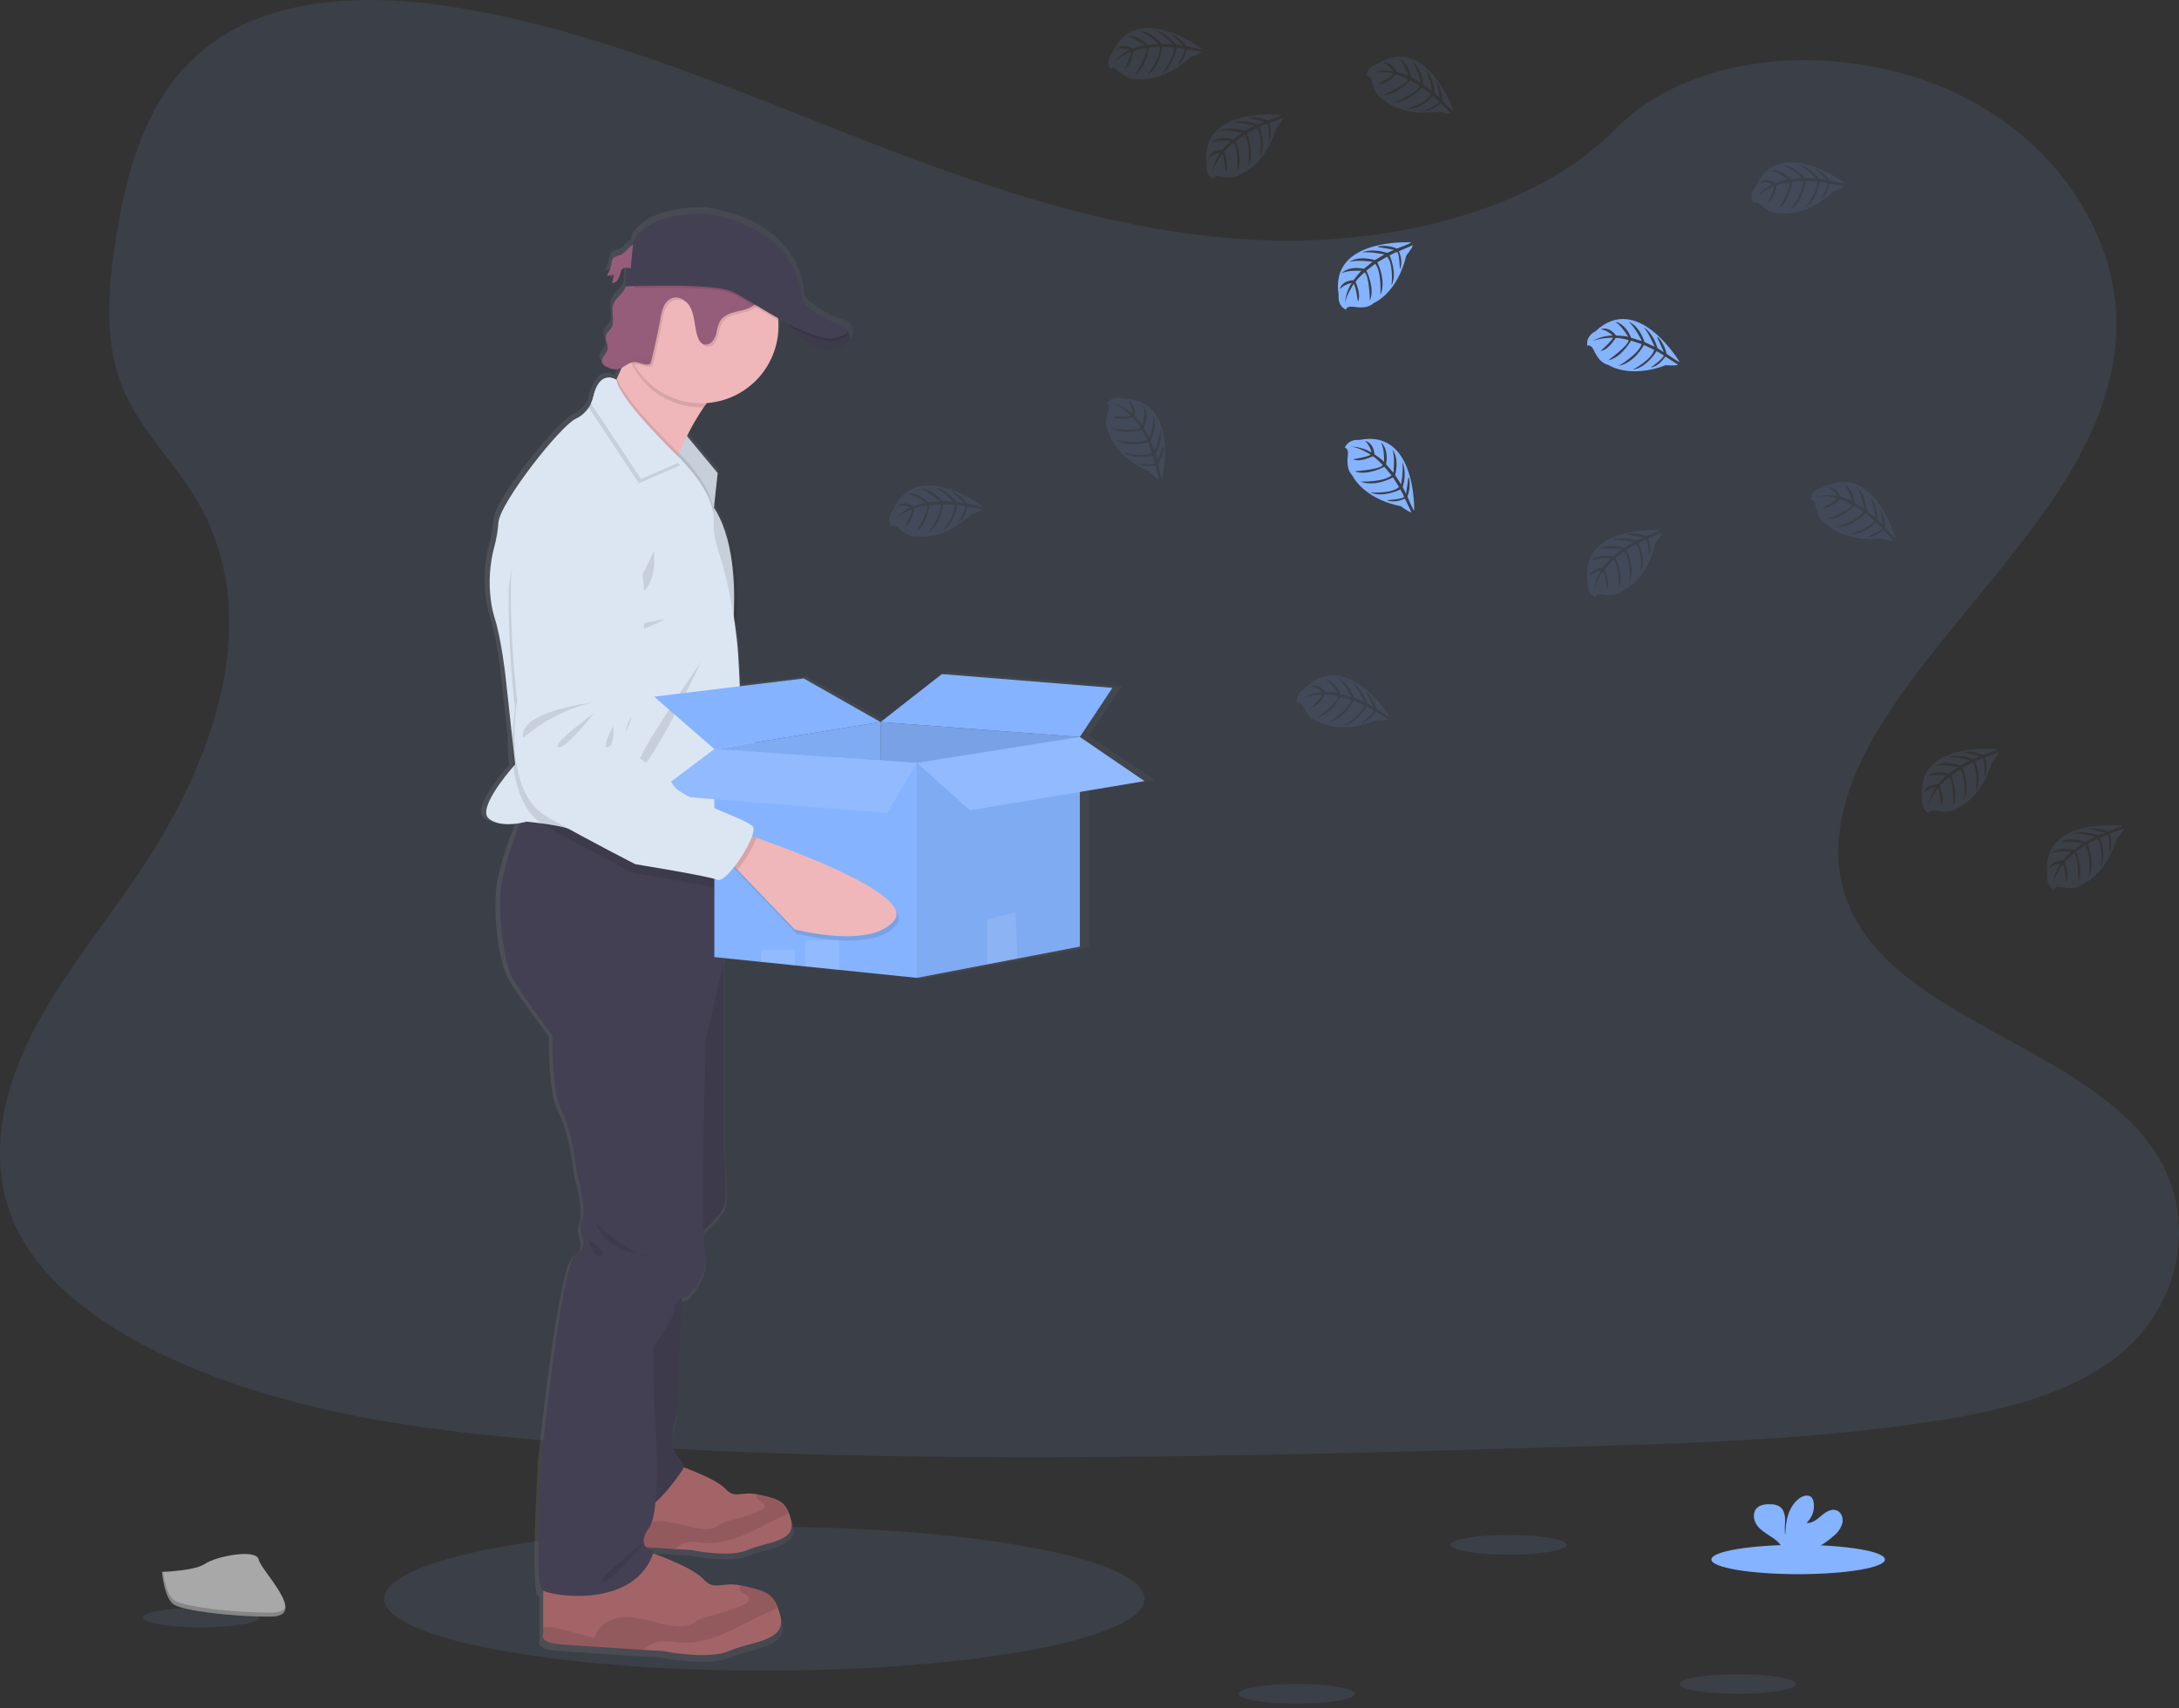 <svg width="250" height="196" viewBox="0 0 250 196" fill="none" xmlns="http://www.w3.org/2000/svg">
<rect x="0" y="0" width="250" height="196" fill="#333333" stroke="none"/>
<g clip-path="url(#clip0)">
<path opacity="0.1" d="M87.696 191.713C111.78 191.713 131.305 188.016 131.305 183.456C131.305 178.897 111.78 175.2 87.696 175.2C63.611 175.2 44.087 178.897 44.087 183.456C44.087 188.016 63.611 191.713 87.696 191.713Z" fill="#85B3FF"/>
<path opacity="0.1" d="M145.252 27.57C129.225 27.016 113.96 21.843 99.384 16.186C84.808 10.528 70.371 4.262 54.728 1.265C44.666 -0.663 33.159 -0.938 25.053 4.447C17.25 9.645 14.729 18.591 13.375 26.899C12.355 33.151 11.755 39.732 14.549 45.585C16.49 49.649 19.932 53.064 22.315 56.957C30.603 70.5 24.744 87.2 15.765 100.424C11.555 106.626 6.664 112.551 3.412 119.146C0.161 125.742 -1.342 133.325 1.503 140.071C4.321 146.754 11.04 151.763 18.318 155.289C33.099 162.454 50.511 164.503 67.501 165.667C105.1 168.236 142.897 167.124 180.595 166.008C194.547 165.597 208.558 165.179 222.282 163.023C229.904 161.826 237.772 159.925 243.306 155.336C250.329 149.513 252.07 139.653 247.363 132.352C239.468 120.101 217.646 117.06 212.121 103.916C209.085 96.679 212.203 88.621 216.618 81.911C226.088 67.515 241.959 54.886 242.794 38.432C243.368 27.132 235.739 15.815 223.941 10.466C211.577 4.861 194.428 5.566 185.31 14.844C175.912 24.387 159.404 28.063 145.252 27.57Z" fill="#85B3FF"/>
<path d="M132.516 89.527L124.931 84.416L128.757 78.724L108.723 77.128L101.524 82.691L92.512 77.642L84.997 78.546L84.907 76.566C84.814 74.502 84.607 72.444 84.286 70.403C84.318 69.785 84.34 69.074 84.338 68.302C84.338 65.048 83.897 60.734 81.961 57.858L82.406 53.854L78.791 49.584C79.371 48.429 80.034 47.315 80.772 46.253C80.896 46.075 81.02 45.902 81.153 45.734C85.846 45.395 89.548 41.539 89.548 36.824C89.548 36.606 89.548 36.388 89.523 36.173C89.523 36.086 89.506 35.997 89.496 35.911C89.954 36.158 90.417 36.406 90.88 36.653C90.967 36.777 91.066 36.901 91.175 37.047L91.198 37.074L91.336 37.245L91.381 37.297C91.43 37.356 91.482 37.413 91.534 37.472L91.569 37.512C91.7 37.658 91.839 37.806 91.987 37.953C92.005 37.967 92.022 37.983 92.037 37.999L92.223 38.173L92.275 38.22C92.433 38.361 92.602 38.497 92.77 38.626L92.825 38.665L93.037 38.811L93.107 38.856C93.189 38.905 93.273 38.957 93.354 39.004L93.384 39.022C93.481 39.074 93.58 39.123 93.679 39.17L93.728 39.19C93.812 39.226 93.895 39.261 93.976 39.294L94.053 39.321C94.139 39.351 94.224 39.378 94.313 39.403L94.367 39.418C94.476 39.445 94.585 39.467 94.697 39.484H94.709C94.814 39.501 94.92 39.512 95.026 39.517H95.098C95.193 39.522 95.288 39.522 95.383 39.517H95.445C95.563 39.51 95.681 39.496 95.799 39.475C96.353 39.402 96.885 39.211 97.359 38.915C97.479 38.835 97.586 38.735 97.676 38.621C98.171 37.972 97.626 37.262 97.626 37.262C97.433 36.802 96.18 36.477 96.18 36.477C96.18 36.477 92.218 34.824 92.218 33.508C92.218 32.191 91.227 25.36 81.002 23.799C81.002 23.799 74.351 23.425 72.481 26.984L72.441 27.4C71.892 27.744 71.436 28.434 70.894 28.637C70.659 28.687 70.433 28.771 70.223 28.884V28.837C70.16 28.892 70.109 28.959 70.072 29.033C69.955 29.265 69.885 29.517 69.866 29.776C69.81 30.091 69.701 30.395 69.542 30.674C69.497 30.753 69.448 30.829 69.393 30.901L69.351 30.968C69.638 30.991 69.927 30.944 70.193 30.832C70.151 31.171 70.068 31.503 69.945 31.822C70.103 31.827 70.258 31.787 70.393 31.706C70.529 31.626 70.638 31.508 70.708 31.367V31.347L70.74 31.302C70.802 31.188 70.854 31.068 70.894 30.944L70.866 30.973C70.916 30.812 70.96 30.649 71.015 30.491C71.04 30.401 71.081 30.318 71.136 30.243C71.203 30.177 71.283 30.127 71.372 30.097C71.461 30.067 71.556 30.059 71.649 30.073L71.547 32.218H71.592C71.532 32.374 71.46 32.525 71.374 32.669C71.022 33.238 70.383 33.626 70.148 34.25C70.047 34.551 70.008 34.869 70.034 35.186C70.034 35.371 70.057 35.559 70.072 35.745V35.73C70.106 36.225 70.116 36.695 69.849 37.094C69.665 37.366 69.371 37.571 69.269 37.881C69.241 37.967 69.228 38.057 69.232 38.148C69.252 38.419 69.309 38.687 69.4 38.943C69.401 38.938 69.401 38.932 69.4 38.928C69.462 39.116 69.477 39.316 69.442 39.512C69.331 40.007 68.729 40.42 68.759 40.893C68.757 40.955 68.767 41.017 68.786 41.076C68.902 41.307 69.103 41.484 69.346 41.571C69.728 41.788 70.166 41.884 70.604 41.848C70.768 41.818 70.927 41.764 71.075 41.687C70.901 42.086 70.723 42.479 70.542 42.853C70.515 42.912 70.485 42.972 70.455 43.031C70.455 43.031 68.925 42.009 68.056 44.093C67.802 44.526 67.621 44.997 67.518 45.489C67.475 45.685 67.413 45.877 67.335 46.063C66.949 46.716 66.372 47.234 65.681 47.548C63.908 48.359 56.746 57.286 56.62 59.598C56.558 60.5 56.405 61.394 56.164 62.266C55.6 64.319 55.456 66.464 55.738 68.574C55.827 69.256 55.973 69.929 56.177 70.586C56.937 72.895 57.444 77.204 57.444 77.204L58.267 84.683C58.236 85.716 58.281 86.749 58.4 87.775C57.561 88.732 54.191 92.724 55.478 93.811C56.469 94.667 58.202 94.526 59.175 94.35C58.356 96.377 57.066 99.901 56.895 102.322C56.647 105.903 57.318 110.648 58.381 112.469C59.443 114.291 62.984 118.963 62.984 118.963C62.984 118.963 62.818 125.373 64.084 127.702C65.349 130.031 65.859 134.862 65.859 134.862C65.859 134.862 67.04 138.94 66.449 140.44C65.857 141.94 67.546 143.187 65.772 144.185C63.999 145.182 61.731 167.662 61.731 167.662C61.731 167.662 60.817 182.395 61.731 183.145C61.78 183.18 61.832 183.211 61.887 183.236V188.186C61.887 188.186 61.253 189.225 63.831 189.436C65.597 189.577 70.602 189.896 73.571 190.082L75.871 190.225C75.871 190.225 81.319 191.309 83.726 190.225C86.133 189.141 90.4 189.166 89.766 186.302C89.682 185.913 89.57 185.53 89.429 185.157C88.734 183.38 87.552 183.177 85.376 182.682C85.249 182.654 85.128 182.63 85.016 182.61C82.723 182.211 81.971 183.278 80.685 181.89C79.568 180.689 76.012 179.346 74.801 178.92C74.831 178.831 74.868 178.744 74.898 178.653C74.555 178.594 74.236 178.439 73.979 178.205L77.26 178.413L79.214 178.534C79.214 178.534 83.845 179.457 85.9 178.534C87.956 177.611 91.571 177.635 91.032 175.203C90.96 174.871 90.865 174.545 90.747 174.227C90.155 172.718 89.15 172.552 87.3 172.134C87.193 172.111 87.094 172.089 86.995 172.072C85.046 171.733 84.407 172.639 83.315 171.461C82.379 170.456 79.425 169.33 78.362 168.946C78.362 168.397 77.62 167.615 77.151 166.83C76.602 165.914 77.617 162.709 77.617 162.709L78.197 149.412C78.417 149.314 78.651 149.247 78.89 149.214C78.89 149.214 81.51 146.714 80.918 144.051C80.797 143.246 80.735 142.433 80.73 141.618C81.592 140.819 82.778 139.638 83.115 138.911C83.664 137.725 83.115 131.981 83.115 131.981V110.016L87.498 110.459L91.475 110.868L92.686 110.992L96.663 111.392L105.803 112.316L114.04 110.756L117.603 110.083L124.931 108.697V90.779L132.516 89.527ZM72.189 30.152L71.679 30.097C71.847 30.105 72.025 30.137 72.189 30.152Z" fill="url(#paint0_linear)"/>
<path d="M114.738 101.161C112.262 104.703 103.359 102.827 103.359 102.827L96.46 96.375L95.531 95.501L97.089 92.195C97.089 92.195 97.584 92.331 98.433 92.573C102.893 93.868 116.828 98.184 114.738 101.161Z" fill="#EFB7B9"/>
<path opacity="0.1" d="M98.428 92.573C98.124 93.632 97.289 95.219 96.46 96.375L95.531 95.501L97.089 92.195C97.089 92.195 97.589 92.331 98.428 92.573Z" fill="black"/>
<path d="M74.767 55.287C74.767 55.287 68.407 58.105 68.719 65.028C68.944 69.487 69.43 73.93 70.175 78.333C70.175 78.333 68.875 88.75 74.289 91.435C79.702 94.12 84.712 96.328 84.712 96.328C84.712 96.328 93.181 97.239 94.234 97.615C95.286 97.991 98.575 92.239 97.968 91.343C97.361 90.447 89.588 88.569 88.597 87.074C87.607 85.579 85.316 84.656 85.316 84.656C85.316 84.656 82.951 83.226 82.79 81.934C82.629 80.642 83.253 79.679 83.412 79.112C83.57 78.546 83.971 73.074 83.971 73.074C83.971 73.074 86.641 53.596 74.767 55.287Z" fill="#DCE6F2"/>
<path opacity="0.1" d="M78.964 78.048C78.964 78.048 70.24 79.508 71.084 82.56C71.084 82.56 74.252 79.266 78.964 78.048Z" fill="black"/>
<path opacity="0.1" d="M79.031 79.283C79.031 79.283 74.234 83.196 75.173 83.397C76.111 83.597 79.031 79.283 79.031 79.283Z" fill="black"/>
<path opacity="0.1" d="M81.337 80.647C81.337 80.647 80.051 83.278 80.841 83.099C81.631 82.921 81.337 80.647 81.337 80.647Z" fill="black"/>
<path opacity="0.1" d="M98.75 92.853L98.221 92.702C98.371 92.207 98.414 91.806 98.29 91.62C97.683 90.725 89.915 88.849 88.927 87.351C87.939 85.854 85.645 84.933 85.645 84.933C85.645 84.933 83.281 83.503 83.12 82.211C82.959 80.919 83.583 79.956 83.741 79.389C83.9 78.823 84.301 73.348 84.301 73.348C84.301 73.348 86.963 53.873 75.089 55.564C75.089 55.564 68.729 58.385 69.039 65.307C69.263 69.767 69.751 74.21 70.498 78.612C70.498 78.612 69.197 89.029 74.611 91.715C80.024 94.4 85.034 96.607 85.034 96.607C85.034 96.607 93.501 97.516 94.555 97.894C94.954 98.038 95.675 97.298 96.38 96.281L96.782 96.654L103.681 103.104C103.681 103.104 112.583 104.982 115.06 101.441C117.152 98.461 103.22 94.145 98.75 92.853Z" fill="black"/>
<path d="M71.107 29.305C70.864 29.353 70.632 29.442 70.421 29.57C70.173 29.776 70.173 30.127 70.111 30.434C70.038 30.861 69.869 31.265 69.616 31.617C69.898 31.637 70.18 31.591 70.441 31.481C70.398 31.819 70.315 32.152 70.193 32.471C70.347 32.474 70.499 32.434 70.631 32.354C70.763 32.273 70.869 32.157 70.936 32.018C71.067 31.739 71.171 31.448 71.245 31.149C71.269 31.06 71.309 30.976 71.364 30.901C71.592 30.632 72.016 30.753 72.367 30.788C72.66 30.812 72.954 30.758 73.218 30.631C73.483 30.504 73.709 30.309 73.873 30.065C74.247 29.498 74.269 28.048 73.377 27.895C72.446 27.741 71.867 29.023 71.107 29.305Z" fill="#965D7B"/>
<g opacity="0.1">
<path opacity="0.1" d="M70.396 29.875C70.418 29.753 70.433 29.627 70.46 29.506C70.225 29.711 70.213 30.06 70.151 30.37C70.12 30.549 70.071 30.724 70.005 30.892C70.2 30.582 70.332 30.236 70.396 29.875Z" fill="black"/>
<path opacity="0.1" d="M70.475 31.92C70.599 31.601 70.682 31.269 70.723 30.929C70.475 31.034 70.206 31.08 69.938 31.066C69.86 31.24 69.764 31.406 69.653 31.561C69.934 31.583 70.216 31.537 70.475 31.427C70.434 31.766 70.351 32.099 70.228 32.418C70.382 32.421 70.534 32.381 70.665 32.3C70.797 32.22 70.903 32.103 70.97 31.965C71.032 31.852 71.082 31.733 71.119 31.61C71.046 31.712 70.949 31.794 70.837 31.848C70.724 31.902 70.6 31.927 70.475 31.92Z" fill="black"/>
<path opacity="0.1" d="M72.649 30.236C72.298 30.201 71.872 30.08 71.644 30.35C71.59 30.425 71.549 30.509 71.525 30.598C71.503 30.662 71.483 30.729 71.466 30.796C71.701 30.61 72.082 30.709 72.402 30.741C72.694 30.765 72.988 30.711 73.253 30.584C73.517 30.457 73.743 30.262 73.907 30.018C73.983 29.898 74.038 29.767 74.073 29.629C73.904 29.839 73.685 30.004 73.437 30.11C73.189 30.216 72.918 30.259 72.649 30.236Z" fill="black"/>
</g>
<path d="M78.561 49.745L82.337 54.284L81.844 58.865L77.28 51.725L78.561 49.745Z" fill="#DCE6F2"/>
<path opacity="0.1" d="M82.335 54.284L81.871 58.593L81.842 58.865L77.724 52.421L77.28 51.725L77.409 51.525L78.558 49.745L78.813 50.052L82.335 54.284Z" fill="black"/>
<path d="M84.296 43.6C83.018 43.967 81.797 45.224 80.735 46.751C80.017 47.804 79.375 48.908 78.813 50.052C78.464 50.75 78.157 51.421 77.902 52.005L77.724 52.421C77.293 53.438 77.052 54.118 77.052 54.118C77.052 54.118 67.271 46.768 68.819 46.273C69.338 46.107 70.022 44.994 70.698 43.59L70.782 43.412C71.211 42.511 71.632 41.507 72.006 40.561C72.771 38.618 73.338 36.93 73.338 36.93C73.338 36.93 88.196 42.487 84.296 43.6Z" fill="#EFB7B9"/>
<path d="M90.147 36.517C90.147 36.517 92.406 40.601 95.439 40.044C98.473 39.487 97.225 37.851 97.225 37.851L90.147 36.517Z" fill="#444053"/>
<path d="M85.772 177.87C83.771 178.784 79.246 177.87 79.246 177.87L77.34 177.752C74.863 177.593 70.718 177.326 69.252 177.207C67.112 177.031 67.637 176.155 67.637 176.155V170.861L78.018 168.233C78.018 168.233 82.122 169.636 83.246 170.861C84.313 172.03 84.937 171.131 86.841 171.468C86.936 171.485 87.035 171.505 87.139 171.53C88.946 171.943 89.927 172.106 90.507 173.604C90.623 173.918 90.716 174.241 90.786 174.569C91.321 176.979 87.77 176.962 85.772 177.87Z" fill="#A36468"/>
<path opacity="0.1" d="M90.507 173.604C90.135 173.836 89.744 174.036 89.338 174.203C87.976 174.824 86.681 175.581 85.304 176.168C83.927 176.754 82.444 177.172 80.953 177.061C80.173 177.004 79.375 176.814 78.63 177.036C78.169 177.214 77.735 177.455 77.34 177.752C74.863 177.593 70.718 177.326 69.252 177.207C67.112 177.031 67.637 176.155 67.637 176.155V175.536C67.714 175.536 67.801 175.514 67.9 175.507C68.412 175.499 68.922 175.575 69.41 175.732C70.485 176.024 71.555 176.311 72.63 176.598C72.718 176.265 72.873 175.953 73.086 175.681C73.299 175.41 73.565 175.185 73.868 175.019C74.481 174.694 75.17 174.536 75.864 174.561C77.53 174.584 79.108 175.373 80.772 175.452C81.237 175.495 81.706 175.417 82.132 175.225C82.359 175.111 82.56 174.945 82.783 174.819C83.139 174.646 83.516 174.519 83.904 174.44C84.996 174.169 86.067 173.823 87.112 173.406C87.409 173.289 87.755 173.079 87.716 172.762C87.664 172.341 87.002 172.292 86.829 171.906C86.799 171.836 86.784 171.76 86.788 171.684C86.791 171.609 86.812 171.534 86.849 171.468C86.943 171.485 87.042 171.505 87.146 171.53C88.946 171.943 89.927 172.106 90.507 173.604Z" fill="black"/>
<path d="M83.657 189.453C81.304 190.527 75.98 189.453 75.98 189.453L73.739 189.322C70.837 189.136 65.948 188.827 64.222 188.681C61.704 188.473 62.323 187.443 62.323 187.443V181.204L74.539 178.111C74.539 178.111 79.368 179.761 80.69 181.204C81.946 182.578 82.671 181.521 84.922 181.917C85.034 181.937 85.15 181.962 85.272 181.989C87.399 182.484 88.553 182.669 89.234 184.431C89.372 184.801 89.482 185.181 89.563 185.567C90.177 188.404 86.01 188.381 83.657 189.453Z" fill="#A36468"/>
<path opacity="0.1" d="M89.229 184.431C88.791 184.704 88.332 184.94 87.854 185.137C86.252 185.867 84.727 186.758 83.107 187.448C81.488 188.139 79.742 188.629 77.986 188.5C77.07 188.433 76.131 188.203 75.262 188.47C74.717 188.682 74.205 188.969 73.739 189.322C70.837 189.136 65.948 188.827 64.222 188.681C61.704 188.473 62.323 187.443 62.323 187.443V186.716C62.425 186.699 62.529 186.687 62.633 186.681C63.236 186.67 63.837 186.759 64.41 186.946L68.197 187.965C68.302 187.572 68.487 187.204 68.74 186.885C68.992 186.565 69.307 186.301 69.665 186.107C70.387 185.722 71.198 185.536 72.016 185.567C73.977 185.595 75.832 186.523 77.79 186.617C78.336 186.666 78.885 186.575 79.385 186.352C79.655 186.216 79.88 186.02 80.153 185.874C80.572 185.669 81.015 185.519 81.473 185.429C82.75 185.107 84.004 184.7 85.227 184.211C85.576 184.072 85.985 183.825 85.938 183.454C85.876 182.959 85.098 182.899 84.893 182.444C84.858 182.362 84.842 182.273 84.847 182.184C84.851 182.095 84.875 182.008 84.917 181.929C85.029 181.949 85.145 181.974 85.267 182.001C87.394 182.476 88.548 182.669 89.229 184.431Z" fill="black"/>
<path d="M78.333 146.64L77.671 162.189C77.671 162.189 76.681 165.365 77.218 166.273C77.756 167.181 78.662 168.087 78.333 168.624C78.003 169.161 74.041 174.967 72.761 172.74C71.481 170.512 70.218 160.86 70.218 160.86L71.399 148.939L78.333 146.64Z" fill="#444053"/>
<path d="M81.2 107.898L83.038 110.353V131.706C83.038 131.706 83.575 137.399 83.038 138.574C82.5 139.75 79.776 142.101 79.776 142.101L77.486 130.345L77.981 117.909L81.2 107.898Z" fill="#444053"/>
<path opacity="0.1" d="M78.333 146.64L77.671 162.189C77.671 162.189 76.681 165.365 77.218 166.273C77.756 167.181 78.662 168.087 78.333 168.624C78.003 169.161 74.041 174.967 72.761 172.74C71.481 170.512 70.218 160.86 70.218 160.86L71.399 148.939L78.333 146.64Z" fill="black"/>
<path opacity="0.1" d="M81.2 107.898L83.038 110.353V131.706C83.038 131.706 83.575 137.399 83.038 138.574C82.5 139.75 79.776 142.101 79.776 142.101L77.486 130.345L77.981 117.909L81.2 107.898Z" fill="black"/>
<path d="M83.038 98.79V110.341L80.975 119.332C80.975 119.332 80.314 141.029 80.891 143.668C81.468 146.306 78.91 148.783 78.91 148.783C78.91 148.783 77.424 148.949 77.424 150.102C77.424 151.256 74.948 154.557 74.948 154.557L75.029 160.992C75.029 160.992 76.104 173.037 74.452 175.346C72.8 177.655 75.029 177.987 75.029 177.987C72.966 184.751 63.061 183.184 62.167 182.442C61.273 181.699 62.167 167.097 62.167 167.097C62.167 167.097 64.381 144.823 66.114 143.833C67.848 142.843 66.198 141.606 66.775 140.121C67.353 138.636 66.198 134.595 66.198 134.595C66.198 134.595 65.703 129.808 64.465 127.499C63.227 125.19 63.39 118.837 63.39 118.837C63.39 118.837 59.923 114.216 58.893 112.402C57.863 110.588 57.199 105.886 57.447 102.337C57.615 99.939 58.876 96.447 59.676 94.437C60.059 93.474 60.337 92.851 60.337 92.851L60.572 92.912L74.098 96.452L83.038 98.79Z" fill="#444053"/>
<path opacity="0.1" d="M84.296 43.6C83.018 43.967 81.797 45.224 80.735 46.751H80.457C78.9 46.752 77.37 46.342 76.022 45.563C74.674 44.784 73.556 43.663 72.781 42.313C72.457 41.754 72.196 41.161 72.003 40.544C72.768 38.601 73.335 36.913 73.335 36.913C73.335 36.913 88.196 42.486 84.296 43.6Z" fill="black"/>
<path d="M89.311 37.413C89.313 38.767 89.004 40.104 88.408 41.32C87.812 42.536 86.944 43.599 85.872 44.427C84.8 45.255 83.552 45.827 82.225 46.097C80.897 46.367 79.525 46.329 78.214 45.986C76.903 45.643 75.689 45.004 74.664 44.118C73.64 43.232 72.832 42.122 72.304 40.875C71.776 39.628 71.542 38.276 71.619 36.924C71.696 35.572 72.082 34.256 72.749 33.077C73.017 32.598 73.33 32.145 73.685 31.726C74.269 31.03 74.955 30.428 75.72 29.939C77.013 29.118 78.496 28.646 80.026 28.57C81.555 28.493 83.079 28.814 84.447 29.502C85.815 30.19 86.981 31.221 87.831 32.494C88.682 33.767 89.187 35.238 89.298 36.765C89.303 36.982 89.311 37.198 89.311 37.413Z" fill="#EFB7B9"/>
<path opacity="0.1" d="M81.871 58.593L81.842 58.865L77.724 52.431C77.293 53.448 77.052 54.128 77.052 54.128C77.052 54.128 67.271 46.768 68.819 46.273C69.338 46.107 70.022 44.994 70.698 43.59L70.782 43.412C71.5 45.55 75.673 49.825 77.409 51.537C77.61 51.735 77.775 51.898 77.904 52.017L78.169 52.265L78.308 52.403C78.939 53.054 81.604 55.925 81.871 58.593Z" fill="black"/>
<path d="M84.95 80.427L84.499 94.922L84.42 97.504C84.42 97.504 79.081 97.008 74.098 96.464C70.086 96.026 66.305 95.553 65.723 95.276C64.98 94.927 63.388 94.657 62.132 94.487C61.161 94.355 60.399 94.286 60.399 94.286C60.399 94.286 60.114 94.37 59.676 94.449C58.72 94.623 57.041 94.764 56.063 93.915C54.812 92.828 58.098 88.881 58.918 87.933L59.099 87.728L58.789 84.869L57.984 77.457C57.984 77.457 57.489 73.188 56.746 70.898C56.547 70.248 56.404 69.581 56.318 68.906C56.042 66.815 56.183 64.69 56.734 62.654C56.969 61.789 57.118 60.903 57.179 60.009C57.303 57.72 64.299 48.872 66.033 48.068C66.812 47.704 67.44 47.079 67.806 46.3C67.926 46.056 68.017 45.797 68.076 45.531C68.819 42.313 70.698 43.59 70.698 43.59C71.151 46.107 78.167 52.77 78.167 52.77L78.305 52.908C79.001 53.621 82.102 56.967 81.881 59.823C81.837 60.886 81.996 61.948 82.349 62.952C83.776 67.442 84.597 72.103 84.789 76.811L84.95 80.427Z" fill="#DCE6F2"/>
<path opacity="0.1" d="M75.009 63.214C75.009 63.214 73.276 67.421 71.976 68.102C70.676 68.782 75.629 69.537 75.009 63.214Z" fill="black"/>
<path opacity="0.1" d="M76.309 71.072C76.309 71.072 72.347 71.567 72.347 72.31C72.347 73.053 76.309 71.072 76.309 71.072Z" fill="black"/>
<path opacity="0.1" d="M80.457 75.897C80.457 75.897 74.7 88.148 73.09 88.519C71.481 88.891 80.457 75.897 80.457 75.897Z" fill="black"/>
<path opacity="0.1" d="M78.058 53.391L73.296 55.46L67.548 46.783C67.669 46.538 67.76 46.28 67.818 46.013C68.561 42.796 70.441 44.073 70.441 44.073C70.894 46.59 77.909 53.252 77.909 53.252L78.058 53.391Z" fill="black"/>
<path d="M78.305 52.896L73.543 54.965L67.796 46.288C67.916 46.043 68.007 45.785 68.066 45.518C68.809 42.301 70.688 43.578 70.688 43.578C71.141 46.095 78.157 52.757 78.157 52.757L78.305 52.896Z" fill="#DCE6F2"/>
<path opacity="0.1" d="M84.42 97.503C84.42 97.503 79.081 97.008 74.098 96.464L83.038 98.803V101.525C82.647 101.879 82.307 102.062 82.087 101.968C81.057 101.535 72.649 100.174 72.649 100.174C72.649 100.174 67.766 97.699 62.496 94.729C62.368 94.658 62.244 94.58 62.125 94.496C61.51 94.079 60.981 93.549 60.565 92.935C59.592 91.526 59.116 89.717 58.91 87.943C58.795 86.926 58.752 85.902 58.782 84.879C58.807 83.719 58.913 82.562 59.099 81.416C58.589 76.98 58.341 72.517 58.356 68.052C58.418 61.122 64.918 58.647 64.918 58.647C76.867 57.596 73.162 76.9 73.162 76.9C73.162 76.9 72.471 82.344 72.283 82.901C72.095 83.458 71.419 84.386 71.51 85.686C71.602 86.985 73.885 88.539 73.885 88.539C73.885 88.539 76.114 89.584 77.033 91.13C77.701 92.271 82.045 93.818 84.499 94.922L84.42 97.503Z" fill="black"/>
<path opacity="0.1" d="M88.421 31.919C88.426 32.326 88.341 32.73 88.174 33.102C88.047 33.405 87.9 33.699 87.733 33.983C87.472 34.504 87.103 34.963 86.648 35.329C86.076 35.737 85.353 35.851 84.667 36.017C83.981 36.183 83.268 36.448 82.877 37.032C82.665 37.407 82.523 37.818 82.458 38.245C82.393 38.67 82.223 39.074 81.963 39.418C81.828 39.586 81.641 39.704 81.431 39.754C81.221 39.804 81.001 39.783 80.804 39.695C80.597 39.555 80.44 39.353 80.356 39.118C80.074 38.482 80.002 37.777 79.888 37.091C79.774 36.406 79.613 35.7 79.192 35.148C78.771 34.597 78.026 34.233 77.364 34.448C77.143 34.533 76.941 34.662 76.771 34.827C76.601 34.992 76.466 35.19 76.374 35.408C76.191 35.846 76.065 36.305 76 36.775C75.693 38.454 75.331 40.124 74.913 41.784C74.9 41.852 74.872 41.916 74.831 41.972C74.765 42.037 74.676 42.075 74.584 42.076C74.029 42.15 73.496 41.761 72.937 41.803C72.879 41.807 72.822 41.816 72.766 41.831C71.861 40.259 71.461 38.447 71.621 36.641C71.781 34.835 72.493 33.121 73.66 31.733L73.704 31.721C74.077 31.589 74.415 31.376 74.695 31.097C75.052 30.739 75.383 30.357 75.686 29.951L75.884 29.704C76.453 29.018 77.101 28.403 77.815 27.87C78.01 27.71 78.234 27.589 78.474 27.513C78.68 27.473 78.89 27.467 79.098 27.494C79.953 27.596 80.815 27.628 81.676 27.59C82.275 27.496 82.88 27.435 83.486 27.407C85.054 27.451 86.391 28.558 87.381 29.77C87.914 30.392 88.389 31.107 88.421 31.919Z" fill="black"/>
<path d="M71.592 33.312C71.248 33.876 70.626 34.26 70.393 34.879C70.052 35.777 70.629 36.896 70.099 37.698C69.923 37.967 69.633 38.168 69.534 38.477C69.366 38.999 69.826 39.556 69.707 40.093C69.589 40.63 68.88 41.083 69.069 41.608C69.18 41.837 69.375 42.014 69.613 42.103C69.989 42.318 70.421 42.414 70.852 42.378C71.528 42.266 72.03 41.603 72.716 41.553C73.273 41.514 73.806 41.9 74.361 41.828C74.454 41.825 74.542 41.787 74.608 41.722C74.65 41.667 74.678 41.602 74.69 41.534C75.106 39.876 75.469 38.206 75.78 36.525C75.843 36.055 75.968 35.596 76.151 35.158C76.244 34.94 76.379 34.743 76.549 34.578C76.719 34.413 76.921 34.284 77.142 34.198C77.803 33.985 78.546 34.347 78.969 34.899C79.393 35.45 79.554 36.156 79.668 36.841C79.781 37.527 79.853 38.232 80.133 38.868C80.218 39.104 80.376 39.307 80.584 39.447C80.955 39.663 81.455 39.492 81.74 39.17C82.001 38.826 82.171 38.422 82.236 37.995C82.3 37.569 82.442 37.159 82.654 36.784C83.045 36.2 83.761 35.935 84.444 35.77C85.128 35.604 85.849 35.488 86.425 35.079C86.879 34.714 87.249 34.256 87.51 33.735C87.877 33.097 88.218 32.404 88.189 31.669C88.156 30.867 87.681 30.152 87.173 29.528C86.183 28.315 84.843 27.209 83.276 27.167C82.669 27.192 82.065 27.253 81.465 27.35C80.605 27.389 79.743 27.356 78.887 27.251C78.68 27.226 78.469 27.234 78.263 27.273C78.023 27.347 77.8 27.468 77.607 27.63C76.892 28.162 76.243 28.777 75.673 29.461C75.305 29.948 74.907 30.411 74.48 30.847C74.199 31.126 73.861 31.34 73.489 31.473C73.241 31.543 72.994 31.493 72.758 31.57C72.028 31.8 71.931 32.753 71.592 33.312Z" fill="#965D7B"/>
<path opacity="0.1" d="M95.439 40.041C93.458 40.405 91.817 38.804 90.908 37.636C90.629 37.281 90.375 36.907 90.147 36.517L96.948 37.799L97.222 37.851C97.222 37.851 98.473 39.487 95.439 40.041Z" fill="black"/>
<g opacity="0.1">
<path opacity="0.1" d="M69.707 39.386C69.735 39.062 69.686 38.736 69.564 38.435C69.564 38.46 69.542 38.485 69.534 38.509C69.428 38.841 69.571 39.185 69.663 39.53C69.683 39.483 69.698 39.435 69.707 39.386Z" fill="black"/>
<path opacity="0.1" d="M70.297 35.334C70.271 35.677 70.278 36.021 70.317 36.362C70.342 36.02 70.335 35.675 70.297 35.334Z" fill="black"/>
<path opacity="0.1" d="M87.495 33.02C87.235 33.541 86.865 34.001 86.411 34.367C85.839 34.775 85.118 34.889 84.43 35.054C83.741 35.22 83.03 35.485 82.639 36.069C82.427 36.445 82.286 36.856 82.221 37.282C82.156 37.709 81.986 38.113 81.725 38.458C81.441 38.779 80.94 38.952 80.569 38.735C80.361 38.594 80.203 38.391 80.118 38.156C79.838 37.52 79.764 36.817 79.653 36.129C79.541 35.441 79.375 34.738 78.954 34.186C78.533 33.634 77.788 33.27 77.127 33.485C76.906 33.571 76.704 33.7 76.534 33.865C76.364 34.03 76.228 34.227 76.136 34.446C75.953 34.883 75.828 35.342 75.765 35.812C75.456 37.493 75.093 39.163 74.675 40.821C74.663 40.889 74.635 40.954 74.593 41.009C74.527 41.074 74.439 41.112 74.346 41.115C73.791 41.187 73.259 40.801 72.701 40.841C72.016 40.89 71.513 41.554 70.837 41.663C70.406 41.701 69.973 41.605 69.599 41.388C69.426 41.314 69.272 41.204 69.145 41.066C69.087 41.149 69.049 41.244 69.033 41.344C69.017 41.444 69.024 41.546 69.054 41.643C69.163 41.873 69.359 42.051 69.599 42.138C69.973 42.355 70.406 42.451 70.837 42.412C71.513 42.303 72.016 41.64 72.701 41.591C73.259 41.551 73.791 41.937 74.346 41.865C74.439 41.862 74.527 41.824 74.593 41.759C74.635 41.704 74.663 41.639 74.675 41.571C75.091 39.921 75.454 38.251 75.765 36.562C75.828 36.092 75.953 35.633 76.136 35.196C76.228 34.977 76.364 34.78 76.534 34.615C76.704 34.45 76.906 34.321 77.127 34.235C77.788 34.02 78.531 34.384 78.954 34.936C79.378 35.488 79.539 36.193 79.653 36.879C79.766 37.564 79.838 38.269 80.118 38.905C80.203 39.141 80.361 39.344 80.569 39.485C80.94 39.7 81.441 39.529 81.725 39.207C81.986 38.863 82.156 38.459 82.221 38.032C82.286 37.606 82.427 37.195 82.639 36.819C83.03 36.235 83.746 35.973 84.43 35.804C85.113 35.636 85.834 35.525 86.411 35.116C86.865 34.751 87.235 34.291 87.495 33.77C87.862 33.134 88.204 32.441 88.174 31.706C88.169 31.611 88.159 31.517 88.144 31.424C88.025 31.99 87.805 32.531 87.495 33.02Z" fill="black"/>
</g>
<path opacity="0.1" d="M88.184 33.094C88.819 34.223 89.195 35.478 89.286 36.77C87.079 35.532 85.004 34.173 83.957 33.701C82.132 32.876 75.307 33 72.741 33.077C73.009 32.598 73.323 32.145 73.677 31.726C74.263 31.03 74.952 30.427 75.72 29.939C76.737 29.294 77.875 28.863 79.064 28.672C80.253 28.482 81.469 28.535 82.637 28.83C83.804 29.125 84.9 29.655 85.856 30.387C86.811 31.119 87.608 32.039 88.196 33.089L88.184 33.094Z" fill="black"/>
<path opacity="0.1" d="M96.059 38.992C94.868 39.358 92.924 38.651 90.908 37.636C90.629 37.281 90.375 36.907 90.147 36.517L96.948 37.799C97.398 38.106 97.512 38.544 96.059 38.992Z" fill="black"/>
<path d="M80.985 24.514C80.985 24.514 74.484 24.143 72.657 27.669L72.362 30.795L71.867 30.741L71.768 32.867C71.768 32.867 81.703 32.434 83.964 33.453C86.225 34.473 93.25 39.611 96.066 38.745C98.882 37.878 95.818 37.074 95.818 37.074C95.818 37.074 91.943 35.433 91.943 34.146C91.943 32.859 90.982 26.061 80.985 24.514Z" fill="#444053"/>
<path opacity="0.1" d="M68.447 140.388C68.447 140.388 72.595 144.41 74.39 144.101C74.39 144.101 69.314 143.667 68.447 140.388Z" fill="black"/>
<path opacity="0.1" d="M67.58 142.252C67.58 142.252 67.952 144.321 68.942 144.118C69.933 143.915 67.58 142.252 67.58 142.252Z" fill="black"/>
<path opacity="0.1" d="M74.081 176.831C74.081 176.831 68.192 181.41 69.185 181.533C70.178 181.657 74.081 176.831 74.081 176.831Z" fill="black"/>
<path d="M81.958 85.96L101.026 82.859V100.901L82.909 99.953L81.958 85.96Z" fill="#85B3FF"/>
<path opacity="0.05" d="M81.958 85.96L101.026 82.859V100.901L82.909 99.953L81.958 85.96Z" fill="black"/>
<path d="M101.026 82.859L123.893 84.57L122.628 100.27L101.026 100.901V82.859Z" fill="#85B3FF"/>
<path opacity="0.1" d="M101.026 82.859L123.893 84.57L122.628 100.27L101.026 100.901V82.859Z" fill="black"/>
<path d="M108.057 77.353L101.026 82.859L123.893 84.57L127.63 78.934L108.057 77.353Z" fill="#85B3FF"/>
<path d="M75.054 79.946L92.22 77.857L101.026 82.859L81.958 85.96L75.054 79.946Z" fill="#85B3FF"/>
<path d="M105.206 87.544V112.212L96.274 111.296L92.389 110.9L91.205 110.776L87.322 110.378L81.958 109.828V85.96L101.024 87.257L105.206 87.544Z" fill="#85B3FF"/>
<path d="M123.893 84.57V108.626L116.734 109.999L113.252 110.667L105.206 112.212V87.544L123.893 84.57Z" fill="#85B3FF"/>
<path opacity="0.05" d="M123.893 84.57V108.626L116.734 109.999L113.252 110.667L105.206 112.212V87.544L123.893 84.57Z" fill="black"/>
<path d="M75.054 91.153L81.958 85.96L105.206 87.544L101.784 93.306L75.054 91.153Z" fill="#85B3FF"/>
<path opacity="0.1" d="M75.054 91.153L81.958 85.96L105.206 87.544L101.784 93.306L75.054 91.153Z" fill="white"/>
<path d="M123.893 84.57L105.206 87.544L111.288 92.989L131.305 89.633L123.893 84.57Z" fill="#85B3FF"/>
<path opacity="0.1" d="M123.893 84.57L105.206 87.544L111.288 92.989L131.305 89.633L123.893 84.57Z" fill="white"/>
<path opacity="0.1" d="M116.734 109.999L113.252 110.667V105.527L116.513 104.705L116.734 109.999Z" fill="white"/>
<path opacity="0.1" d="M96.274 107.896V111.296L92.389 110.9V107.896H96.274Z" fill="white"/>
<path opacity="0.1" d="M91.205 108.967V110.776L87.322 110.378V108.967H91.205Z" fill="white"/>
<path opacity="0.1" d="M102.869 106.091C100.207 109.494 91.415 107.143 91.415 107.143L84.883 100.332L83.996 99.409L85.73 96.192C85.73 96.192 86.225 96.355 87.052 96.642C91.43 98.172 105.11 103.228 102.869 106.091Z" fill="black"/>
<path d="M102.621 105.596C99.959 108.999 91.168 106.648 91.168 106.648L84.635 99.837L83.749 98.914L85.482 95.697C85.482 95.697 85.977 95.86 86.804 96.147C91.183 97.677 104.862 102.733 102.621 105.596Z" fill="#EFB7B9"/>
<path opacity="0.1" d="M86.794 96.147C86.433 97.187 85.514 98.726 84.625 99.837L83.739 98.914L85.472 95.697C85.472 95.697 85.97 95.86 86.794 96.147Z" fill="black"/>
<path d="M65.166 57.658C65.166 57.658 58.665 60.133 58.603 67.062C58.589 71.528 58.837 75.99 59.346 80.427C59.346 80.427 57.489 90.759 62.751 93.729C68.014 96.699 72.904 99.174 72.904 99.174C72.904 99.174 81.312 100.535 82.344 100.968C83.377 101.401 86.965 95.833 86.408 94.905C85.851 93.977 78.197 91.687 77.288 90.141C76.379 88.594 74.14 87.552 74.14 87.552C74.14 87.552 71.857 85.995 71.765 84.696C71.674 83.397 72.347 82.468 72.538 81.912C72.729 81.355 73.42 75.91 73.42 75.91C73.42 75.91 77.114 56.593 65.166 57.658Z" fill="#DCE6F2"/>
<path opacity="0.1" d="M68.138 80.6C68.138 80.6 59.346 81.59 60.027 84.683C60.027 84.683 63.368 81.563 68.138 80.6Z" fill="black"/>
<path opacity="0.1" d="M68.138 81.837C68.138 81.837 63.148 85.488 64.064 85.735C64.98 85.983 68.138 81.837 68.138 81.837Z" fill="black"/>
<path opacity="0.1" d="M70.366 83.322C70.366 83.322 68.942 85.881 69.747 85.748C70.552 85.614 70.366 83.322 70.366 83.322Z" fill="black"/>
<path d="M161.898 27.815C161.898 27.815 152.488 27.248 153.587 33.846C153.587 33.846 153.367 35.012 154.424 35.542C154.424 35.542 154.442 35.047 155.39 35.218C155.728 35.274 156.071 35.291 156.413 35.267C156.876 35.236 157.316 35.054 157.666 34.75C157.666 34.75 160.313 33.658 161.343 29.332C161.343 29.332 162.106 28.387 162.086 28.144L160.496 28.825C160.496 28.825 161.039 29.971 160.61 30.924C160.61 30.924 160.561 28.867 160.254 28.914C160.192 28.914 159.429 29.312 159.429 29.312C159.429 29.312 160.363 31.307 159.657 32.76C159.657 32.76 159.924 30.3 159.137 29.456L158.018 30.109C158.018 30.109 159.11 32.171 158.369 33.854C158.369 33.854 158.56 31.273 157.782 30.268L156.767 31.057C156.767 31.057 157.795 33.092 157.168 34.487C157.168 34.487 157.086 31.483 156.547 31.255C156.547 31.255 155.66 32.037 155.526 32.359C155.526 32.359 156.227 33.844 155.791 34.614C155.791 34.614 155.524 32.611 155.296 32.602C155.296 32.602 154.412 33.928 154.32 34.829C154.363 33.989 154.625 33.175 155.081 32.468C154.571 32.564 154.101 32.808 153.728 33.168C153.728 33.168 153.865 32.23 155.298 32.149C155.298 32.149 156.041 31.141 156.225 31.079C156.225 31.079 154.798 30.961 153.934 31.344C153.934 31.344 154.694 30.461 156.487 30.849L157.478 30.033C157.478 30.033 155.601 29.785 154.803 30.06C154.803 30.06 155.719 29.278 157.748 29.847L158.837 29.196C158.837 29.196 157.237 28.85 156.284 28.976C156.284 28.976 157.289 28.434 159.157 29.02L159.937 28.672C159.937 28.672 158.763 28.441 158.421 28.404C158.079 28.367 158.06 28.273 158.06 28.273C158.802 28.149 159.565 28.235 160.261 28.52C160.261 28.52 161.933 27.919 161.898 27.815Z" fill="#85B3FF"/>
<path opacity="0.1" d="M190.49 60.816C190.49 60.816 181.08 60.249 182.18 66.847C182.18 66.847 181.959 68.013 183.017 68.542C183.017 68.542 183.034 68.047 183.985 68.218C184.323 68.275 184.666 68.291 185.008 68.267C185.465 68.234 185.9 68.054 186.246 67.753C186.246 67.753 188.895 66.659 189.926 62.333C189.926 62.333 190.686 61.39 190.656 61.147L189.066 61.825C189.066 61.825 189.609 62.971 189.183 63.924C189.183 63.924 189.131 61.867 188.826 61.914C188.764 61.914 187.999 62.313 187.999 62.313C187.999 62.313 188.935 64.31 188.229 65.76C188.229 65.76 188.497 63.3 187.707 62.456L186.6 63.102C186.6 63.102 187.692 65.164 186.951 66.847C186.951 66.847 187.142 64.266 186.365 63.261L185.352 64.053C185.352 64.053 186.377 66.085 185.753 67.481C185.753 67.481 185.671 64.476 185.131 64.248C185.131 64.248 184.245 65.03 184.109 65.352C184.109 65.352 184.812 66.837 184.376 67.607C184.376 67.607 184.109 65.605 183.881 65.595C183.881 65.595 182.997 66.921 182.905 67.822C182.949 66.982 183.212 66.168 183.668 65.461C183.158 65.558 182.687 65.801 182.313 66.161C182.313 66.161 182.452 65.223 183.886 65.142C183.886 65.142 184.616 64.135 184.812 64.073C184.812 64.073 183.386 63.954 182.521 64.337C182.521 64.337 183.282 63.454 185.072 63.855L186.062 63.038C186.062 63.038 184.183 62.791 183.388 63.065C183.388 63.065 184.304 62.283 186.332 62.852L187.422 62.202C187.422 62.202 185.82 61.858 184.866 61.981C184.866 61.981 185.874 61.439 187.741 62.026L188.521 61.677C188.521 61.677 187.348 61.447 187.003 61.41C186.659 61.373 186.642 61.279 186.642 61.279C187.385 61.155 188.148 61.241 188.846 61.526C188.846 61.526 190.52 60.92 190.49 60.816Z" fill="#85B3FF"/>
<path opacity="0.1" d="M133.323 54.957C133.323 54.957 135.49 45.778 128.794 45.746C128.794 45.746 127.682 45.33 126.981 46.28C126.981 46.28 127.459 46.382 127.135 47.288C127.022 47.608 126.948 47.94 126.912 48.278C126.864 48.738 126.967 49.201 127.206 49.597C127.206 49.597 127.833 52.393 131.912 54.146C131.912 54.146 132.714 55.056 132.957 55.066L132.56 53.386C132.56 53.386 131.337 53.725 130.47 53.138C130.47 53.138 132.508 53.438 132.511 53.138C132.511 53.077 132.263 52.257 132.263 52.257C132.263 52.257 130.136 52.836 128.824 51.894C128.824 51.894 131.203 52.577 132.172 51.945L131.726 50.728C131.726 50.728 129.497 51.453 127.972 50.436C127.972 50.436 130.485 51.064 131.609 50.47L131.003 49.337C131.003 49.337 128.824 50 127.553 49.146C127.553 49.146 130.525 49.577 130.847 49.087C130.847 49.087 130.228 48.08 129.933 47.892C129.933 47.892 128.358 48.332 127.665 47.77C127.665 47.77 129.683 47.847 129.73 47.634C129.73 47.634 128.573 46.538 127.692 46.29C128.513 46.477 129.272 46.875 129.893 47.444C129.884 46.925 129.724 46.42 129.433 45.991C129.433 45.991 130.334 46.288 130.176 47.723C130.176 47.723 131.042 48.614 131.07 48.817C131.07 48.817 131.429 47.434 131.198 46.516C131.198 46.516 131.941 47.416 131.24 49.112L131.874 50.238C131.874 50.238 132.449 48.431 132.303 47.599C132.303 47.599 132.919 48.634 132.011 50.535L132.469 51.72C132.469 51.72 133.08 50.201 133.12 49.245C133.12 49.245 133.484 50.329 132.585 52.069L132.798 52.896C132.798 52.896 133.224 51.78 133.318 51.448C133.412 51.116 133.509 51.114 133.509 51.114C133.505 51.867 133.292 52.604 132.892 53.242C132.892 53.242 133.217 54.97 133.323 54.957Z" fill="#85B3FF"/>
<path opacity="0.1" d="M112.715 58.086C112.715 58.086 105.157 52.435 102.455 58.556C102.455 58.556 101.63 59.41 102.222 60.432C102.222 60.432 102.505 60.033 103.213 60.694C103.464 60.928 103.741 61.13 104.04 61.298C104.444 61.523 104.911 61.61 105.37 61.546C105.37 61.546 108.183 62.088 111.422 59.041C111.422 59.041 112.579 58.67 112.687 58.452L110.981 58.153C110.981 58.153 110.803 59.407 109.924 59.969C109.924 59.969 111.011 58.222 110.729 58.096C110.672 58.068 109.82 57.972 109.82 57.972C109.82 57.972 109.503 60.155 108.116 60.979C108.116 60.979 109.694 59.071 109.498 57.932L108.203 57.863C108.203 57.863 107.982 60.187 106.437 61.187C106.437 61.187 108.015 59.135 107.923 57.868L106.64 57.972C106.64 57.972 106.38 60.231 105.09 61.053C105.09 61.053 106.672 58.499 106.348 58.014C106.348 58.014 105.177 58.18 104.887 58.373C104.887 58.373 104.662 59.991 103.869 60.402C103.869 60.402 104.748 58.583 104.57 58.457C104.57 58.457 103.101 59.078 102.524 59.786C103.024 59.108 103.691 58.572 104.461 58.232C103.982 58.033 103.455 57.978 102.945 58.073C102.945 58.073 103.574 57.365 104.818 58.086C104.818 58.086 105.981 57.648 106.18 57.702C106.18 57.702 105.053 56.819 104.119 56.665C104.119 56.665 105.243 56.343 106.519 57.655L107.804 57.524C107.804 57.524 106.375 56.286 105.556 56.079C105.556 56.079 106.752 55.928 108.131 57.517L109.399 57.573C109.399 57.573 108.252 56.405 107.388 55.984C107.388 55.984 108.525 56.084 109.763 57.601L110.607 57.737C110.607 57.737 109.753 56.9 109.486 56.682C109.218 56.465 109.255 56.373 109.255 56.373C109.944 56.678 110.535 57.168 110.961 57.789C110.961 57.789 112.683 58.187 112.715 58.086Z" fill="#85B3FF"/>
<path opacity="0.1" d="M137.877 5.591C137.877 5.591 130.319 -0.062 127.618 6.061C127.618 6.061 126.793 6.915 127.385 7.937C127.385 7.937 127.667 7.538 128.375 8.199C128.627 8.431 128.906 8.633 129.205 8.801C129.609 9.026 130.076 9.113 130.535 9.048C130.535 9.048 133.348 9.59 136.587 6.541C136.587 6.541 137.743 6.172 137.85 5.952L136.144 5.658C136.144 5.658 135.968 6.912 135.086 7.474C135.086 7.474 136.176 5.727 135.894 5.601C135.837 5.573 134.985 5.477 134.985 5.477C134.985 5.477 134.658 7.665 133.271 8.484C133.271 8.484 134.846 6.576 134.653 5.437L133.358 5.368C133.358 5.368 133.135 7.692 131.592 8.689C131.592 8.689 133.17 6.638 133.078 5.37L131.798 5.474C131.798 5.474 131.535 7.736 130.245 8.558C130.245 8.558 131.83 6.004 131.505 5.519C131.505 5.519 130.334 5.685 130.044 5.878C130.044 5.878 129.819 7.496 129.027 7.907C129.027 7.907 129.906 6.088 129.727 5.959C129.727 5.959 128.259 6.583 127.682 7.291C128.18 6.613 128.848 6.077 129.618 5.737C129.139 5.536 128.611 5.481 128.1 5.578C128.1 5.578 128.732 4.871 129.975 5.591C129.975 5.591 131.139 5.15 131.337 5.207C131.337 5.207 130.21 4.324 129.277 4.168C129.277 4.168 130.399 3.848 131.674 5.158L132.959 5.026C132.959 5.026 131.533 3.789 130.711 3.579C130.711 3.579 131.907 3.43 133.288 5.019L134.556 5.073C134.556 5.073 133.41 3.905 132.543 3.487C132.543 3.487 133.682 3.586 134.92 5.103L135.762 5.239C135.762 5.239 134.906 4.413 134.638 4.2C134.371 3.987 134.408 3.893 134.408 3.893C135.097 4.197 135.688 4.688 136.114 5.309C136.114 5.309 137.835 5.685 137.877 5.591Z" fill="#85B3FF"/>
<path opacity="0.1" d="M166.757 12.751C166.757 12.751 163.735 3.814 158.037 7.326C158.037 7.326 156.873 7.573 156.782 8.739C156.782 8.739 157.24 8.571 157.443 9.511C157.518 9.846 157.632 10.17 157.782 10.479C157.987 10.894 158.321 11.232 158.733 11.441C158.733 11.441 160.744 13.483 165.142 12.808C165.142 12.808 166.303 13.159 166.516 13.038L165.278 11.823C165.278 11.823 164.421 12.756 163.376 12.719C163.376 12.719 165.266 11.897 165.11 11.632C165.078 11.58 164.431 11.018 164.431 11.018C164.431 11.018 162.931 12.634 161.321 12.528C161.321 12.528 163.701 11.85 164.186 10.796L163.161 10.006C163.161 10.006 161.66 11.793 159.82 11.739C159.82 11.739 162.297 10.944 162.923 9.845L161.809 9.204C161.809 9.204 160.323 10.919 158.783 10.865C158.783 10.865 161.536 9.66 161.544 9.076C161.544 9.076 160.486 8.548 160.137 8.543C160.137 8.543 159.033 9.749 158.156 9.64C158.156 9.64 159.909 8.637 159.835 8.432C159.835 8.432 158.275 8.113 157.396 8.37C158.191 8.093 159.045 8.03 159.872 8.185C159.59 7.749 159.186 7.405 158.711 7.195C158.711 7.195 159.632 6.969 160.249 8.266C160.249 8.266 161.457 8.566 161.586 8.722C161.586 8.722 161.16 7.358 160.479 6.7C160.479 6.7 161.586 7.073 161.888 8.882L163.022 9.501C163.022 9.501 162.554 7.667 161.99 7.026C161.99 7.026 163.062 7.581 163.295 9.672L164.31 10.437C164.31 10.437 164.028 8.823 163.552 7.987C163.552 7.987 164.434 8.714 164.592 10.667L165.209 11.256C165.209 11.256 164.981 10.083 164.887 9.751C164.793 9.42 164.87 9.397 164.87 9.397C165.263 10.039 165.472 10.778 165.471 11.531C165.471 11.531 166.67 12.815 166.757 12.751Z" fill="#85B3FF"/>
<path opacity="0.1" d="M147.04 13.191C147.04 13.191 137.654 12.147 138.429 18.802C138.429 18.802 138.15 19.955 139.172 20.534C139.172 20.534 139.214 20.039 140.163 20.262C140.498 20.334 140.84 20.368 141.183 20.363C141.646 20.355 142.094 20.196 142.458 19.91C142.458 19.91 145.16 18.953 146.421 14.684C146.421 14.684 147.228 13.78 147.211 13.535L145.589 14.134C145.589 14.134 146.084 15.305 145.589 16.235C145.589 16.235 145.641 14.179 145.341 14.211C145.279 14.211 144.497 14.567 144.497 14.567C144.497 14.567 145.329 16.609 144.551 18.032C144.551 18.032 144.942 15.587 144.197 14.706L143.045 15.3C143.045 15.3 144.036 17.416 143.206 19.059C143.206 19.059 143.528 16.49 142.803 15.448L141.75 16.191C141.75 16.191 142.671 18.272 141.976 19.636C141.976 19.636 142.047 16.631 141.52 16.376C141.52 16.376 140.594 17.119 140.443 17.426C140.443 17.426 141.069 18.935 140.596 19.69C140.596 19.69 140.43 17.678 140.212 17.658C140.212 17.658 139.261 18.938 139.123 19.841C139.209 19.004 139.513 18.203 140.004 17.52C139.491 17.591 139.009 17.81 138.618 18.151C138.618 18.151 138.801 17.223 140.237 17.213C140.237 17.213 141.017 16.245 141.228 16.193C141.228 16.193 139.809 16.003 138.925 16.342C138.925 16.342 139.729 15.495 141.498 15.988L142.54 15.223C142.54 15.223 140.656 14.842 139.858 15.089C139.858 15.089 140.814 14.347 142.81 15.028L143.932 14.431C143.932 14.431 142.35 14.005 141.391 14.082C141.391 14.082 142.424 13.587 144.259 14.273L145.056 13.963C145.056 13.963 143.895 13.674 143.553 13.619C143.211 13.565 143.199 13.471 143.199 13.471C143.948 13.385 144.705 13.508 145.388 13.827C145.388 13.827 147.057 13.295 147.04 13.191Z" fill="#85B3FF"/>
<path opacity="0.1" d="M229.156 85.995C229.156 85.995 219.776 84.951 220.551 91.598C220.551 91.598 220.271 92.751 221.294 93.331C221.294 93.331 221.336 92.836 222.284 93.056C222.619 93.13 222.962 93.165 223.305 93.157C223.768 93.15 224.216 92.991 224.58 92.704C224.58 92.704 227.282 91.747 228.53 87.48C228.53 87.48 229.337 86.574 229.32 86.332L227.698 86.928C227.698 86.928 228.193 88.101 227.698 89.032C227.698 89.032 227.75 86.973 227.45 87.007C227.388 87.007 226.606 87.361 226.606 87.361C226.606 87.361 227.438 89.403 226.66 90.826C226.66 90.826 227.051 88.383 226.306 87.5L225.155 88.096C225.155 88.096 226.145 90.212 225.318 91.856C225.318 91.856 225.637 89.287 224.912 88.242L223.859 88.985C223.859 88.985 224.781 91.066 224.085 92.427C224.085 92.427 224.157 89.423 223.629 89.17C223.629 89.17 222.705 89.913 222.552 90.22C222.552 90.22 223.181 91.729 222.705 92.484C222.705 92.484 222.539 90.472 222.322 90.452C222.322 90.452 221.371 91.732 221.232 92.635C221.318 91.798 221.622 90.997 222.114 90.314C221.599 90.383 221.117 90.603 220.727 90.945C220.727 90.945 220.91 90.014 222.346 90.004C222.346 90.004 223.129 89.037 223.337 88.987C223.337 88.987 221.918 88.794 221.034 89.133C221.034 89.133 221.839 88.289 223.609 88.782L224.649 88.017C224.649 88.017 222.787 87.666 221.977 87.908C221.977 87.908 222.933 87.166 224.929 87.844L226.051 87.25C226.051 87.25 224.469 86.824 223.51 86.901C223.51 86.901 224.543 86.406 226.378 87.091L227.175 86.78C227.175 86.78 226.014 86.49 225.672 86.438C225.33 86.386 225.318 86.29 225.318 86.29C226.066 86.202 226.824 86.325 227.507 86.643C227.507 86.643 229.181 86.101 229.156 85.995Z" fill="#85B3FF"/>
<path opacity="0.1" d="M243.497 94.751C243.497 94.751 234.117 93.709 234.892 100.354C234.892 100.354 234.614 101.508 235.635 102.087C235.635 102.087 235.677 101.592 236.625 101.815C236.959 101.887 237.301 101.921 237.643 101.914C238.104 101.904 238.549 101.746 238.913 101.463C238.913 101.463 241.612 100.505 242.861 96.236C242.861 96.236 243.67 95.333 243.651 95.088L242.029 95.684C242.029 95.684 242.524 96.857 242.029 97.788C242.029 97.788 242.081 95.731 241.781 95.763C241.719 95.763 240.936 96.117 240.936 96.117C240.936 96.117 241.769 98.159 240.991 99.582C240.991 99.582 241.382 97.139 240.637 96.258L239.485 96.853C239.485 96.853 240.476 98.969 239.649 100.612C239.649 100.612 239.968 98.043 239.243 97.001L238.19 97.743C238.19 97.743 239.111 99.825 238.418 101.188C238.418 101.188 238.487 98.181 237.96 97.929C237.96 97.929 237.036 98.671 236.883 98.978C236.883 98.978 237.512 100.488 237.036 101.243C237.036 101.243 236.87 99.231 236.652 99.211C236.652 99.211 235.701 100.491 235.565 101.394C235.651 100.557 235.954 99.757 236.444 99.072C235.93 99.143 235.448 99.363 235.058 99.704C235.058 99.704 235.243 98.773 236.68 98.766C236.68 98.766 237.46 97.798 237.67 97.746C237.67 97.746 236.251 97.555 235.367 97.894C235.367 97.894 236.172 97.048 237.943 97.54L238.983 96.776C238.983 96.776 237.12 96.424 236.311 96.667C236.311 96.667 237.266 95.924 239.262 96.605L240.384 96.008C240.384 96.008 238.802 95.583 237.843 95.66C237.843 95.66 238.876 95.165 240.711 95.85L241.508 95.541C241.508 95.541 240.347 95.251 240.008 95.197C239.669 95.142 239.651 95.048 239.651 95.048C240.4 94.962 241.158 95.086 241.84 95.405C241.84 95.405 243.522 94.858 243.497 94.751Z" fill="#85B3FF"/>
<path opacity="0.1" d="M211.658 20.997C211.658 20.997 204.1 15.347 201.399 21.467C201.399 21.467 200.574 22.321 201.166 23.343C201.166 23.343 201.448 22.945 202.156 23.606C202.407 23.839 202.685 24.042 202.984 24.209C203.388 24.434 203.855 24.521 204.313 24.457C204.313 24.457 207.126 24.999 210.368 21.952C210.368 21.952 211.522 21.581 211.631 21.363L209.93 21.056C209.93 21.056 209.751 22.311 208.872 22.873C208.872 22.873 209.959 21.126 209.677 21C209.62 20.972 208.771 20.876 208.771 20.876C208.771 20.876 208.451 23.059 207.065 23.883C207.065 23.883 208.642 21.975 208.446 20.836L207.151 20.767C207.151 20.767 206.931 23.091 205.386 24.091C205.386 24.091 206.966 22.039 206.871 20.772L205.589 20.876C205.589 20.876 205.341 23.135 204.038 23.957C204.038 23.957 205.623 21.403 205.296 20.918C205.296 20.918 204.125 21.084 203.835 21.277C203.835 21.277 203.613 22.895 202.82 23.306C202.82 23.306 203.697 21.487 203.518 21.361C203.518 21.361 202.05 21.982 201.473 22.69C201.972 22.012 202.64 21.476 203.409 21.136C202.93 20.937 202.404 20.882 201.894 20.977C201.894 20.977 202.525 20.27 203.769 20.99C203.769 20.99 204.93 20.552 205.128 20.606C205.128 20.606 204.001 19.723 203.068 19.569C203.068 19.569 204.192 19.247 205.467 20.559L206.753 20.428C206.753 20.428 205.326 19.19 204.504 18.983C204.504 18.983 205.7 18.831 207.079 20.42L208.35 20.477C208.35 20.477 207.201 19.309 206.337 18.889C206.337 18.889 207.476 18.988 208.711 20.505L209.556 20.641C209.556 20.641 208.701 19.804 208.434 19.586C208.167 19.369 208.206 19.297 208.206 19.297C208.894 19.602 209.484 20.092 209.91 20.712C209.91 20.712 211.626 21.099 211.658 20.997Z" fill="#85B3FF"/>
<path opacity="0.1" d="M217.498 61.788C217.498 61.788 214.892 52.722 209.033 55.977C209.033 55.977 207.86 56.158 207.713 57.331C207.713 57.331 208.179 57.185 208.34 58.133C208.4 58.473 208.499 58.805 208.637 59.123C208.821 59.549 209.139 59.904 209.543 60.132C209.543 60.132 211.46 62.261 215.883 61.785C215.883 61.785 217.027 62.186 217.245 62.078L216.074 60.806C216.074 60.806 215.175 61.701 214.135 61.617C214.135 61.617 216.056 60.875 215.908 60.61C215.878 60.556 215.259 59.964 215.259 59.964C215.259 59.964 213.689 61.513 212.084 61.333C212.084 61.333 214.494 60.763 215.024 59.739L214.033 58.902C214.033 58.902 212.453 60.62 210.618 60.486C210.618 60.486 213.114 59.801 213.803 58.734L212.718 58.044C212.718 58.044 211.146 59.689 209.62 59.566C209.62 59.566 212.426 58.484 212.461 57.902C212.461 57.902 211.426 57.328 211.076 57.308C211.076 57.308 209.92 58.462 209.041 58.313C209.041 58.313 210.839 57.39 210.774 57.182C210.774 57.182 209.229 56.794 208.34 57.009C209.145 56.77 209.999 56.746 210.816 56.937C210.554 56.489 210.167 56.128 209.702 55.898C209.702 55.898 210.633 55.712 211.188 57.036C211.188 57.036 212.379 57.388 212.503 57.551C212.503 57.551 212.139 56.167 211.487 55.482C211.487 55.482 212.577 55.903 212.797 57.724L213.902 58.395C213.902 58.395 213.516 56.539 212.981 55.885C212.981 55.885 214.026 56.487 214.167 58.586L215.157 59.395C215.157 59.395 214.947 57.771 214.511 56.92C214.511 56.92 215.36 57.687 215.43 59.642L216.019 60.261C216.019 60.261 215.846 59.078 215.772 58.741C215.697 58.405 215.772 58.358 215.772 58.358C216.138 59.016 216.314 59.763 216.279 60.516C216.279 60.516 217.408 61.847 217.498 61.788Z" fill="#85B3FF"/>
<path opacity="0.1" d="M159.446 82.216C159.446 82.216 154.387 74.252 149.689 79.018C149.689 79.018 148.615 79.513 148.803 80.689C148.803 80.689 149.212 80.417 149.633 81.283C149.784 81.59 149.972 81.877 150.192 82.139C150.487 82.497 150.892 82.747 151.344 82.852C151.344 82.852 153.783 84.357 157.894 82.654C157.894 82.654 159.105 82.718 159.283 82.553L157.797 81.662C157.797 81.662 157.185 82.775 156.163 82.986C156.163 82.986 157.802 81.748 157.582 81.52C157.54 81.476 156.777 81.085 156.777 81.085C156.777 81.085 155.705 83.01 154.115 83.29C154.115 83.29 156.267 82.065 156.49 80.931L155.303 80.409C155.303 80.409 154.271 82.501 152.473 82.884C152.473 82.884 154.677 81.525 155.036 80.308L153.798 79.951C153.798 79.951 152.753 81.973 151.255 82.283C151.255 82.283 153.642 80.456 153.511 79.887C153.511 79.887 152.357 79.627 152.025 79.707C152.025 79.707 151.24 81.139 150.353 81.243C150.353 81.243 151.819 79.853 151.698 79.669C151.698 79.669 150.106 79.731 149.313 80.189C150.02 79.731 150.834 79.467 151.676 79.422C151.299 79.066 150.826 78.827 150.316 78.736C150.316 78.736 151.155 78.298 152.049 79.412C152.049 79.412 153.288 79.412 153.459 79.536C153.459 79.536 152.716 78.298 151.901 77.835C151.901 77.835 153.065 77.934 153.788 79.62L155.038 79.951C155.038 79.951 154.144 78.281 153.449 77.803C153.449 77.803 154.62 78.085 155.346 80.063L156.514 80.558C156.514 80.558 155.856 79.061 155.194 78.36C155.194 78.36 156.225 78.855 156.841 80.714L157.584 81.142C157.584 81.142 157.089 80.055 156.913 79.756C156.737 79.457 156.807 79.387 156.807 79.387C157.342 79.916 157.721 80.584 157.899 81.315C157.899 81.315 159.38 82.3 159.446 82.216Z" fill="#85B3FF"/>
<path d="M192.697 41.524C192.697 41.524 187.885 33.408 183.039 38.027C183.039 38.027 181.949 38.497 182.103 39.67C182.103 39.67 182.516 39.408 182.913 40.286C183.054 40.599 183.233 40.893 183.445 41.162C183.729 41.527 184.126 41.788 184.574 41.905C184.574 41.905 186.964 43.484 191.127 41.905C191.127 41.905 192.335 42.006 192.518 41.845L191.065 40.91C191.065 40.91 190.421 42.001 189.391 42.182C189.391 42.182 191.067 40.987 190.857 40.761C190.812 40.714 190.064 40.299 190.064 40.299C190.064 40.299 188.933 42.192 187.34 42.422C187.34 42.422 189.529 41.264 189.784 40.14L188.616 39.591C188.616 39.591 187.519 41.652 185.708 41.981C185.708 41.981 187.954 40.692 188.351 39.487L187.127 39.091C187.127 39.091 186.018 41.071 184.512 41.343C184.512 41.343 186.954 39.591 186.84 39.019C186.84 39.019 185.696 38.722 185.354 38.791C185.354 38.791 184.525 40.2 183.636 40.276C183.636 40.276 185.144 38.935 185.03 38.747C185.03 38.747 183.435 38.759 182.63 39.192C183.351 38.758 184.173 38.519 185.015 38.499C184.649 38.131 184.183 37.879 183.675 37.772C183.675 37.772 184.53 37.358 185.409 38.499C185.409 38.499 186.647 38.541 186.813 38.668C186.813 38.668 186.112 37.43 185.31 36.92C185.31 36.92 186.469 37.054 187.14 38.762L188.378 39.133C188.378 39.133 187.538 37.435 186.855 36.935C186.855 36.935 188.019 37.255 188.682 39.252L189.834 39.789C189.834 39.789 189.222 38.272 188.596 37.561C188.596 37.561 189.609 38.089 190.171 39.965L190.896 40.415C190.896 40.415 190.431 39.314 190.267 39.009C190.104 38.705 190.173 38.638 190.173 38.638C190.692 39.183 191.05 39.862 191.206 40.598C191.206 40.598 192.625 41.605 192.697 41.524Z" fill="#85B3FF"/>
<path d="M162.255 58.588C162.255 58.588 162.502 49.159 155.947 50.488C155.947 50.488 154.773 50.307 154.278 51.381C154.278 51.381 154.773 51.381 154.635 52.334C154.589 52.674 154.584 53.018 154.62 53.359C154.665 53.821 154.86 54.256 155.177 54.596C155.177 54.596 156.358 57.205 160.719 58.091C160.719 58.091 161.688 58.821 161.93 58.781L161.187 57.217C161.187 57.217 160.061 57.796 159.092 57.403C159.092 57.403 161.148 57.281 161.091 56.979C161.091 56.917 160.665 56.165 160.665 56.165C160.665 56.165 158.699 57.167 157.225 56.509C157.225 56.509 159.701 56.695 160.511 55.88L159.82 54.784C159.82 54.784 157.795 55.942 156.086 55.259C156.086 55.259 158.674 55.363 159.654 54.554L158.83 53.564C158.83 53.564 156.831 54.658 155.415 54.079C155.415 54.079 158.416 53.898 158.634 53.351C158.634 53.351 157.822 52.492 157.495 52.361C157.495 52.361 156.044 53.104 155.251 52.703C155.251 52.703 157.233 52.371 157.245 52.151C157.245 52.151 155.89 51.312 154.977 51.25C155.819 51.265 156.643 51.501 157.366 51.933C157.253 51.427 156.995 50.965 156.623 50.604C156.623 50.604 157.567 50.711 157.696 52.139C157.696 52.139 158.728 52.836 158.795 53.029C158.795 53.029 158.867 51.601 158.453 50.75C158.453 50.75 159.365 51.48 159.023 53.282L159.872 54.257C159.872 54.257 160.065 52.371 159.756 51.587C159.756 51.587 160.568 52.475 160.068 54.519L160.754 55.586C160.754 55.586 161.046 53.975 160.89 53.027C160.89 53.027 161.465 54.017 160.94 55.9L161.316 56.667C161.316 56.667 161.507 55.487 161.532 55.143C161.556 54.799 161.65 54.777 161.65 54.777C161.799 55.515 161.74 56.28 161.479 56.987C161.479 56.987 162.146 58.62 162.255 58.588Z" fill="#85B3FF"/>
<path opacity="0.1" d="M173.091 178.403C176.774 178.403 179.76 177.898 179.76 177.276C179.76 176.655 176.774 176.15 173.091 176.15C169.408 176.15 166.422 176.655 166.422 177.276C166.422 177.898 169.408 178.403 173.091 178.403Z" fill="#85B3FF"/>
<path opacity="0.1" d="M148.781 195.499C152.464 195.499 155.45 194.995 155.45 194.373C155.45 193.751 152.464 193.247 148.781 193.247C145.098 193.247 142.112 193.751 142.112 194.373C142.112 194.995 145.098 195.499 148.781 195.499Z" fill="#85B3FF"/>
<path opacity="0.1" d="M23.065 186.74C26.748 186.74 29.734 186.236 29.734 185.614C29.734 184.992 26.748 184.488 23.065 184.488C19.382 184.488 16.396 184.992 16.396 185.614C16.396 186.236 19.382 186.74 23.065 186.74Z" fill="#85B3FF"/>
<path opacity="0.1" d="M199.363 194.373C203.046 194.373 206.032 193.869 206.032 193.247C206.032 192.625 203.046 192.121 199.363 192.121C195.68 192.121 192.694 192.625 192.694 193.247C192.694 193.869 195.68 194.373 199.363 194.373Z" fill="#85B3FF"/>
<path d="M206.307 180.642C211.806 180.642 216.264 179.889 216.264 178.959C216.264 178.03 211.806 177.276 206.307 177.276C200.807 177.276 196.349 178.03 196.349 178.959C196.349 179.889 200.807 180.642 206.307 180.642Z" fill="#85B3FF"/>
<path d="M210.435 176.205C210.89 175.836 211.22 175.337 211.383 174.774C211.507 174.205 211.265 173.525 210.722 173.317C210.113 173.084 209.462 173.505 208.966 173.93C208.471 174.356 207.909 174.844 207.263 174.755C207.595 174.453 207.843 174.071 207.983 173.646C208.124 173.221 208.152 172.766 208.065 172.327C208.037 172.145 207.96 171.973 207.842 171.832C207.503 171.47 206.891 171.626 206.485 171.911C205.197 172.817 204.838 174.564 204.831 176.138C204.702 175.571 204.811 174.98 204.809 174.406C204.806 173.831 204.645 173.168 204.152 172.866C203.85 172.698 203.508 172.612 203.162 172.619C202.582 172.599 201.936 172.656 201.542 173.079C201.047 173.604 201.178 174.487 201.604 175.059C202.03 175.631 202.681 175.999 203.281 176.4C203.76 176.687 204.17 177.076 204.479 177.541C204.515 177.606 204.544 177.674 204.566 177.744H208.196C209.009 177.335 209.762 176.817 210.435 176.205Z" fill="#85B3FF"/>
<path d="M18.588 180.38C18.588 180.38 22.389 180.264 23.54 179.447C24.692 178.63 29.392 177.658 29.677 178.967C29.962 180.276 35.392 185.473 31.098 185.508C26.804 185.543 21.121 184.84 19.977 184.142C18.833 183.444 18.588 180.38 18.588 180.38Z" fill="#A8A8A8"/>
<path opacity="0.2" d="M31.17 185.053C26.876 185.087 21.193 184.384 20.049 183.686C19.177 183.157 18.83 181.254 18.714 180.375H18.588C18.588 180.375 18.835 183.441 19.972 184.137C21.109 184.832 26.799 185.538 31.093 185.503C32.332 185.503 32.76 185.053 32.738 184.399C32.564 184.798 32.091 185.045 31.17 185.053Z" fill="black"/>
</g>
<defs>
<linearGradient id="paint0_linear" x1="55.221" y1="107.267" x2="132.516" y2="107.267" gradientUnits="userSpaceOnUse">
<stop stop-color="#808080" stop-opacity="0.25"/>
<stop offset="0.54" stop-color="#808080" stop-opacity="0.12"/>
<stop offset="1" stop-color="#808080" stop-opacity="0.1"/>
</linearGradient>
<clipPath id="clip0">
<rect width="250" height="195.499" fill="white"/>
</clipPath>
</defs>
</svg>

